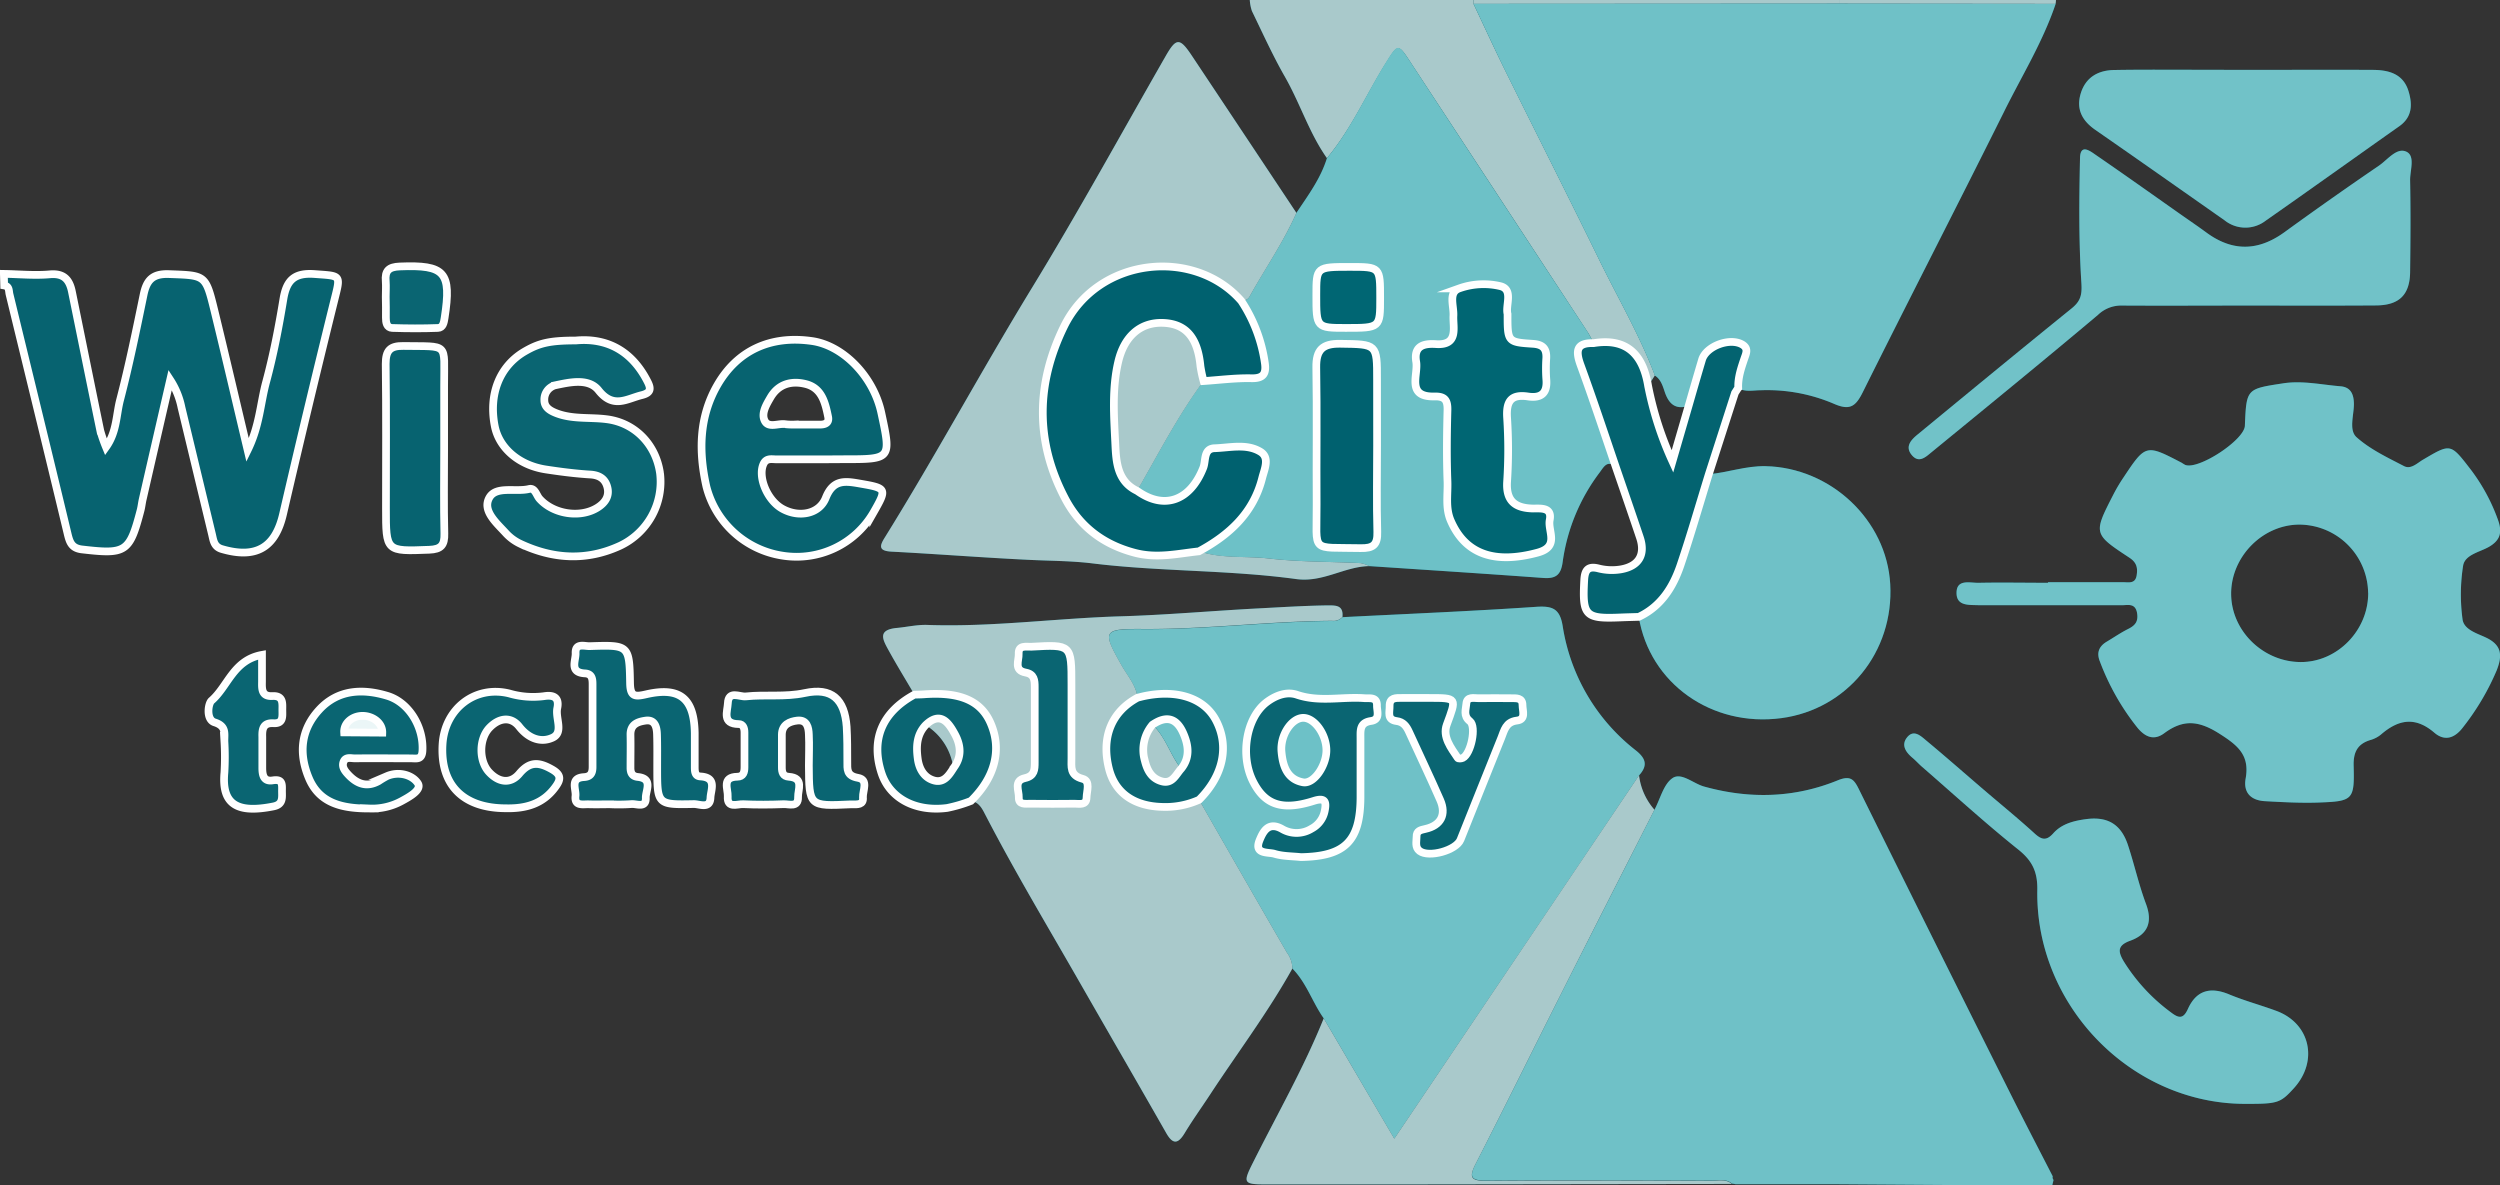 <svg xmlns="http://www.w3.org/2000/svg" viewBox="0 0 648.11 307.22"><rect x="0" y="0" width="648.11" height="307.22" fill="#333333" stroke="none"/><defs><style>.cls-1,.cls-8{fill:#0a6572}.cls-2{fill:#a9c9cb}.cls-3{fill:#6fc1c7}.cls-4{fill:#70c2c8}.cls-5{fill:#6dc1c7}.cls-6{fill:#71c2c8}.cls-7{fill:#076370}.cls-10,.cls-11,.cls-7,.cls-8,.cls-9{stroke:#fff;stroke-miterlimit:10;stroke-width:2px}.cls-9{fill:#036370}.cls-10{fill:#00616f}.cls-11{fill:#006673}.cls-12{fill:#ebf6f7}</style></defs><title>Ресурс 6</title><g id="Слой_2" data-name="Слой 2"><g id="llll_Изображение" data-name="llll Изображение"><path d="M344,41c-4.58-6.48-6.92-14.12-10.84-21C330,14.5,327.36,8.64,324.56,2.88A10.82,10.82,0,0,1,324,0h58c0,.33,0,.65,0,1,2.75,5.8,5.42,11.64,8.27,17.39,8.09,16.35,16.33,32.62,24.34,49,4.87,9.95,10.49,19.54,14.41,29.93l-1.73,2.7c-1.34-8-5.42-12.46-14.12-11-.54-1-1-2.08-1.64-3q-23.08-35.21-46.2-70.38c-2.74-4.18-3-4.14-5.66.11C354.37,24.06,350.46,33.32,344,41Z" class="cls-1"/><path d="M382,1c0-.33,0-.65,0-1h95V.94Z" class="cls-1"/><path d="M477,.94V0h56c0,.35-.07.69-.1,1Z" class="cls-1"/><path d="M532.05,307.22l-25.08,0L476.05,307H449.94a6.91,6.91,0,0,0-.91-.15c-1.59-1.36-3.5-.8-5.28-.8-19.46-.05-38.92-.12-58.39,0-3.87,0-4.64-.75-2.77-4.39,7.62-14.88,15-29.89,22.52-44.82,7.9-15.68,15.89-31.32,23.84-47,1.48-2.79,2.31-6.5,4.61-8.1s5.4,1.38,8.19,2.16c11.78,3.28,23.4,3,34.69-1.61,3.32-1.34,4.22-.22,5.5,2.38q19.47,39.35,39.12,78.59c3.63,7.27,7.39,14.47,11.1,21.7a1,1,0,0,0,.21.93Z" class="cls-1"/><path d="M477,.94l55.9.1C529.54,11,524,19.9,519.41,29.22c-12.06,24.21-24.44,48.26-36.5,72.47-1.82,3.64-3.3,4.82-7.46,3a44,44,0,0,0-18.92-3.52c-2,0-4,.51-5.87-.5-.11-2.7.77-5.2,1.61-7.7.43-1.25,1.07-2.54-.47-3.5-3.19-2-9.48.33-10.53,3.89-1.17,3.94-2.3,7.9-3.45,11.85-3.19,1-5-.18-6.15-3.32-.56-1.61-1-3.48-2.66-4.53-3.92-10.4-9.54-20-14.41-29.94-8-16.38-16.25-32.65-24.34-49C387.41,12.62,384.74,6.78,382,1Z" class="cls-1"/><path d="M348,160c16.72-.86,33.46-1.54,50.17-2.68,4.25-.29,6.22.4,6.95,5a50.64,50.64,0,0,0,19,32.25c2.72,2.18,3,4,.79,6.45-21,31.21-42.05,62.43-63.45,94.2L343.17,264c-2.94-4.15-4.46-9.2-8.12-12.9a7.24,7.24,0,0,0-1.43-4.13c-7.64-13.17-15.19-26.39-22.76-39.6,6.3-6.3,7.9-13.94,4.34-20.65-3-5.64-9.84-8-18.35-6.28-.64.13-1.28.3-1.92.46-.44-3.26-2.63-5.66-4.16-8.37-5.09-9-4.92-9.49,5.57-9.42,16.38.11,32.64-2,49-2.12A3.11,3.11,0,0,0,348,160Zm-10.76,62.24c11.4-.2,15.36-4.08,15.44-15.39,0-5.15,0-10.3,0-15.45,0-2-.24-4,2.68-4.44,2.54-.35,1.57-2.53,1.59-4,0-2.32-1.85-1.82-3.26-1.92-5.81-.43-11.67,1.1-17.5-.89-2.68-.91-5.57.18-7.94,2-5.25,4.08-6.86,13.88-3.36,20.63,3.09,6,7.58,7.45,15.66,4.89,2.84-.9,3.36.08,2.86,2.53a6.61,6.61,0,0,1-3.41,4.66,7.4,7.4,0,0,1-7.62.12c-3.64-2.1-5,.72-5.92,3-1.39,3.58,2.26,2.91,3.89,3.4C332.56,222,335,222,337.26,222.21ZM368.9,181h-5.49c-1.52,0-3.21-.14-3.15,2.11.05,1.51-.79,3.56,1.82,3.88,1.72.21,2.56,1.36,3.21,2.79,2.69,5.9,5.49,11.75,8.09,17.69,1.65,3.78.17,6.6-3.86,7.49-1.26.28-2.3.49-2.27,2,0,1.29-.47,2.76.79,3.72,2.37,1.8,9.47-.15,10.6-2.94,3.55-8.79,7-17.61,10.57-26.39.78-1.94,1.15-4.11,4-4.48,2.46-.32,1.48-2.59,1.48-4.09,0-1.94-1.61-1.77-2.93-1.78-2.83,0-5.66-.06-8.49,0-1.21,0-3-.51-3.14,1.44-.1,1.49-.85,3.14.92,4.52s.28,8.51-1.85,9.52c-.37.18-1.17.24-1.3,0-1.76-2.61-4-5.5-2.85-8.61,2.57-7,2.82-6.93-4.66-6.94Z" class="cls-1"/><path d="M530.92,150.93c6.5,0,13,0,19.49,0,1.39,0,3.15.49,3.5-1.76.3-1.93.05-3.33-1.89-4.6-9.36-6.15-9.33-6.24-4.18-16.29a43,43,0,0,1,2.52-4.29c5.9-8.88,5.91-8.88,15.27-4a8.42,8.42,0,0,0,.85.52c3.38,1.4,15.33-6.42,15.49-10.13.4-9.64.42-9.54,9.89-11,5-.78,9.94.36,14.9.76,2.62.22,3.45,2,3.48,4.57,0,3-1.37,6.81.7,8.65,3.52,3.14,8,5.25,12.28,7.47,1.82.94,3.43-.8,5-1.7,7.1-4.19,7.07-4.2,12.23,2.5a48.57,48.57,0,0,1,7.12,13.1c1.11,3.06.8,5.26-2.38,7.07-2.39,1.35-6.16,2-6.64,4.84a48.09,48.09,0,0,0-.15,13.92c.35,2.68,3.78,3.64,6.06,4.72,4.25,2,4.26,4.79,2.77,8.56a64.54,64.54,0,0,1-8.58,14.54c-2.29,3.12-4.93,3.82-7.57,1.56-5-4.28-9.36-3.39-13.87.52a7.52,7.52,0,0,1-2.65,1.37c-3.33,1-4.49,3.08-4.39,6.68.24,8.84-.17,9.22-9,9.54-4.65.17-9.32-.09-14-.35-3.57-.2-5.66-2.15-5-5.88,1.1-6.14-2.11-8.65-7-11.74-5.4-3.38-9.31-3.53-14.1,0-2.59,1.94-4.87,1.07-6.91-1.37a62.78,62.78,0,0,1-9.79-17.26c-.89-2.21-.25-3.88,1.77-5.09,1.86-1.1,3.65-2.35,5.58-3.31S554.4,161,554,158.8c-.5-2.5-2.4-1.9-3.93-1.9-11.33,0-22.65,0-34,0-1,0-2,0-3,0-2.45-.13-5.77.33-5.85-3.06-.08-3.85,3.48-2.7,5.74-2.75,6-.12,12,0,18,0Zm83,2.74A17.93,17.93,0,0,0,596.12,136c-9.53,0-17.72,8.29-17.71,17.92s8.3,17.67,18,17.71C605.9,171.69,614,163.43,613.94,153.67Z" class="cls-1"/><path d="M344,41c6.42-7.7,10.33-17,15.62-25.36,2.68-4.25,2.92-4.29,5.66-.11q23.08,35.21,46.2,70.38c.63.95,1.1,2,1.64,3-4.52-.13-4.69,2-3.38,5.65,3.2,8.77,6.12,17.65,9.15,26.48-2.2-1.84-3.05-.09-4.19,1.45a49.57,49.57,0,0,0-9.58,23.14c-.45,3.47-1.8,4.44-5.08,4.2-15-1.1-30-2.06-45.05-3.07a8.93,8.93,0,0,0-2.3-.78c-8-.39-16-.29-23.85-1.2-6-.69-12.21.15-18.07-1.9,7.87-4.26,14.12-9.92,16.41-19,.59-2.33,2-5.28-.51-6.81-3.55-2.14-7.82-1-11.77-.89-3,.1-2.31,3.24-3,5.06-3.4,8.61-10.11,11-17.14,6,5.55-9.6,10.61-19.51,17.23-28.48,4.14-.27,8.29-.81,12.42-.72,3.1.07,3.83-1.22,3.47-3.86a39.29,39.29,0,0,0-6.11-16.17,2.38,2.38,0,0,0,2.1-1c4-7.29,8.83-14.15,12.21-21.81C339.09,50.67,342.37,46.3,344,41ZM390.82,81.4c-.58-2.26,1.56-6.29-1.78-7.25a18.81,18.81,0,0,0-10.7.56c-2.94,1-1.39,4.52-1.53,7.1-.15,3,1.43,7.74-4.51,7.35-3.37-.23-5.8.6-5.14,4.57.58,3.49-2.65,9.23,4.76,9,2.7-.07,3.4,1,3.35,3.51-.14,6.16-.22,12.33,0,18.48.13,3.4-.59,6.89.85,10.21,3.8,8.78,11.43,11.3,22.54,8.28,5.74-1.56,2.56-5.56,3.11-8.43.63-3.35-2.2-3-4.34-3-4.57-.09-7-1.86-6.7-7a125.87,125.87,0,0,0,0-16.48c-.29-4.37,1-6.25,5.52-5.55,3.42.53,5-1,4.64-4.51a40.38,40.38,0,0,1,0-5.5c.09-2.48-.95-3.5-3.52-3.66C390.81,88.71,390.82,88.6,390.82,81.4Zm-33.87,34v-17c0-9.38,0-9.21-9.58-9.35-4.53-.06-6.24,1.56-6.17,6.12.2,11.81,0,23.63.09,35.44.08,12.9-1.84,11.12,11.41,11.42,3.23.07,4.42-.84,4.32-4.2C356.81,130.42,357,122.93,357,115.44Zm.85-38.21c0-8,0-8-7.78-8-8.77,0-8.77,0-8.77,7.34,0,8.42.05,8.48,7.64,8.48C357.79,85,357.79,85,357.8,77.23Z" class="cls-1"/><path d="M310.86,207.34c7.57,13.21,15.12,26.43,22.76,39.6a7.24,7.24,0,0,1,1.43,4.13c-6.35,11.4-14.21,21.81-21.35,32.7-2.17,3.31-4.49,6.53-6.54,9.92-1.75,2.91-3.09,3.11-4.85,0-7.45-13.07-15-26.08-22.47-39.13-8.22-14.36-16.74-28.55-24.36-43.25-.81-1.56-1.63-3.37-3.77-3.7,6.24-6.11,8.06-13.27,5.13-20.1-2.51-5.85-7.91-8.21-17.34-7.57-.82.06-1.64.06-2.46.09-2.26-3.86-4.61-7.67-6.76-11.59-1.43-2.62-2.89-5.19,2.29-5.66,2.61-.24,5.21-.87,7.87-.77,16.78.59,33.43-1.75,50.18-2.24,11.55-.34,23.11-1.37,34.69-2,6.28-.32,12.56-.74,18.85-.83,2.14,0,4.16-.08,3.86,3a3.11,3.11,0,0,1-2.68,1c-16.36.09-32.62,2.23-49,2.12-10.49-.07-10.66.42-5.57,9.42,1.53,2.71,3.72,5.11,4.16,8.37-6.81,3.67-9.49,10.32-7.43,18.45,1.59,6.24,6.44,9.65,13.73,9.86A21.45,21.45,0,0,0,310.86,207.34ZM277.76,185v-7.5c0-10.41,0-10.42-10.39-9.84-1.37.07-3.4-.52-3.29,1.85.09,1.72-1.36,4.27,1.82,4.85,2.23.41,2.34,2,2.34,3.75q0,9.75,0,19.5c0,1.92-.05,3.56-2.54,4.11-3,.66-1.52,3.24-1.59,5-.08,2,1.72,1.62,3,1.64q5.75.07,11.5,0c1.23,0,3,.46,3.06-1.54,0-1.69,1.14-4.34-1-4.9-3.39-.88-2.86-3.15-2.88-5.4C277.74,192.66,277.76,188.83,277.76,185Z" class="cls-1"/><path d="M336.09,55.2c-3.38,7.66-8.17,14.52-12.21,21.81a2.38,2.38,0,0,1-2.1,1c-12.1-13.9-37.11-11.56-46,6.67-7.22,14.79-7.42,29.69.19,44.3q5.7,10.93,18.17,14.27c5.79,1.54,11.13.22,16.66-.37,5.86,2,12.05,1.21,18.07,1.9,7.89.91,15.9.81,23.85,1.2a8.93,8.93,0,0,1,2.3.78c-6.5.1-12,4.31-19,3.36-17.52-2.39-35.3-1.91-52.88-4.07-5.4-.66-10.91-.64-16.34-.91-11.91-.57-23.79-1.51-35.68-2.13-3.48-.18-3.05-1.56-1.78-3.61,13.26-21.34,25.17-43.47,38.27-64.91,12.05-19.72,23.14-40,34.65-60.07,2.66-4.62,3.59-4.67,6.65-.09Q322.52,34.77,336.09,55.2Z" class="cls-1"/><path d="M443,122.94c4.93-.44,9.6-2.2,14.71-2.09,16.83.35,31.39,13.91,32.32,30.59,1,17.56-11.18,32.49-28.27,34.74-18.06,2.38-34.13-9.06-36.92-26.26,5.8-2.73,8.91-7.74,10.85-13.48C438.34,138.67,440.61,130.78,443,122.94Z" class="cls-1"/><path d="M343.17,264l18.29,31.19c21.4-31.77,42.42-63,63.45-94.2a16.42,16.42,0,0,0,4,8.93c-7.95,15.65-15.94,31.29-23.84,47-7.53,14.93-14.9,29.94-22.52,44.82-1.87,3.64-1.1,4.41,2.77,4.39,19.47-.12,38.93-.05,58.39,0,1.78,0,3.69-.56,5.28.8q-42.72.06-85.43.12H328.13c-5.87,0-5.95-.39-3.24-5.78C331.11,288.85,338,276.85,343.17,264Z" class="cls-1"/><path d="M582.53,79.21c-10.84,0-21.67.07-32.5,0a8.65,8.65,0,0,0-6.15,2.43c-14.26,12-28.7,23.77-43.12,35.58-1.49,1.22-3.27,3-5.14.76s-.14-4,1.59-5.41C510.45,101.67,523.67,90.78,537,80c2.28-1.84,2.8-3.37,2.59-6.58-.7-10.78-.59-21.63-.36-32.45.08-3.89,2.75-1.72,4.14-.77,7.28,5,14.47,10.11,21.68,15.19,2.32,1.63,4.66,3.22,6.94,4.89,6.79,5,13.45,4.84,20.26-.1q12.12-8.8,24.5-17.25c2.24-1.54,4.61-4.8,7.12-3.59,2.33,1.12.89,4.86.94,7.43.15,7.83.1,15.66,0,23.5,0,6.08-2.74,8.87-8.82,8.91C604.86,79.26,593.69,79.21,582.53,79.21Z" class="cls-1"/><path d="M581.91,286.17c-29.46-.08-54.27-25.5-53.75-55.45.08-4.66-1.27-7.54-4.9-10.45-8.56-6.84-16.67-14.26-24.95-21.45-.88-.76-1.66-1.65-2.55-2.39-1.68-1.42-2.91-3.22-1.45-5.16,1.77-2.34,3.64-.48,5.1.74,5,4.15,9.85,8.43,14.77,12.64,4.42,3.79,8.94,7.46,13.24,11.38,1.85,1.7,3.1,2,4.88,0,2.22-2.5,5.39-3.26,8.53-3.68,5.64-.74,9.08,1.4,10.84,6.75,1.65,5,2.81,10.27,4.67,15.24,1.77,4.74.45,7.89-4.07,9.53-3.41,1.23-3.23,2.83-1.62,5.49a47.52,47.52,0,0,0,12.13,13.07c2.06,1.58,3.22,1.8,4.44-.91,2.19-4.82,5.84-5.75,10.68-3.73,4,1.66,8.17,2.77,12.22,4.27,8.83,3.25,11,13.08,4.47,20.15C591.13,286,590.41,286.19,581.91,286.17Z" class="cls-1"/><path d="M582,18.12c11,0,22-.06,33,0,4.19,0,8.1.95,9.45,5.7,1,3.38.86,6.57-2.44,8.9-11.55,8.14-23,16.35-34.6,24.46a8.62,8.62,0,0,1-10.7-.06c-11.16-7.83-22.31-15.68-33.51-23.45-3.37-2.34-5-5.28-3.81-9.36,1.27-4.26,4.51-6.09,8.69-6.16,7.82-.14,15.65-.05,23.47-.06Z" class="cls-1"/><path d="M449.81,101.91l.75-1.18C450.91,101.5,450.39,101.72,449.81,101.91Z" class="cls-1"/><path d="M294.77,127.29c-5.25-2.5-5.45-7.72-5.67-12.23-.34-7-.88-14.17.76-21.22,1.55-6.64,5.78-10.45,11.95-10.09,5.72.34,8.68,3.93,9.37,11.22a33,33,0,0,0,.82,3.85C305.38,107.78,300.32,117.69,294.77,127.29Z" class="cls-1"/><path d="M1,71c4,.07,8,.47,11.9.12,3.72-.33,5.13,1.43,5.76,4.56,2.45,12,4.87,24,7.35,36a39,39,0,0,0,1.47,4.23c2.82-3.92,2.63-8.35,3.67-12.3,2.34-9,4.2-18.09,6.07-27.18.78-3.78,2.3-5.53,6.6-5.37,9.38.36,9.46.08,11.72,9.29,2.86,11.72,5.59,23.46,8.66,36.36C67.32,110.39,67.5,104.52,69,99c1.89-7,3.28-14.22,4.46-21.41.81-5,2.87-6.94,8.16-6.54,6.94.53,6.72.07,5,7q-6.81,27.5-13.21,55.11c-2,8.8-7,11.78-15.87,9.19-2.09-.6-2.2-2.25-2.58-3.83Q51,122.09,47.05,105.65a20.5,20.5,0,0,0-2.93-7.18Q40.53,114,37,129.42c-.23,1-.32,2-.57,2.93-2.84,10.85-3.8,11.41-15.15,10.09-2.82-.32-3.26-2-3.81-4.31-4.94-20.63-10-41.22-15-61.83-.22-.9,0-2.08-1.39-2.3Z" class="cls-1"/><path d="M213.79,119.08c-4.17,0-8.33,0-12.5,0-1.25,0-2.66-.42-3.4,1.28-1.47,3.4,1.07,9.45,5,11.57,4.2,2.3,9.49,1.41,11.18-2.85,1.89-4.79,4.93-4.4,8.71-3.74,7.17,1.24,7.23,1.29,3.61,7.62A23.07,23.07,0,0,1,203,144.07a24.14,24.14,0,0,1-19.89-18c-2-9-1.91-17.92,2.84-26.2,5.17-9,13.77-13,24.53-11.46,8.16,1.15,16,9.27,18,18.64,2.58,12,2.58,12-9.67,12Zm-7.73-9h6.48c1.3,0,2.47-.38,2.15-2-.74-3.63-1.61-7.47-5.8-8.52-3.58-.9-7-.12-9.1,3.41-1.07,1.84-2.46,4.08-1.6,6,.94,2.15,3.54.71,5.38,1A14.77,14.77,0,0,0,206.06,110.06Z" class="cls-1"/><path d="M149.29,88.27c8.05-.73,14.48,2.67,18.52,10.54,1,1.9,1,3-1.38,3.61-3.88.93-7.4,3.65-11.25-1.22-2.57-3.25-7.45-2.12-11.36-1.29a3.83,3.83,0,0,0-2.7,3.84c0,1.89,1.51,2.75,3.17,3.39,4.14,1.58,8.57,1,12.82,1.52,7.3.84,12.89,6.37,14,14a18.33,18.33,0,0,1-10.37,18.83c-8.69,4-17.41,3.49-26-.59a12,12,0,0,1-3.58-2.66c-2.43-2.67-6.22-5.85-4.3-9.23,1.75-3.1,6.78-1.39,10.3-2.24,1.55-.38,1.88,1.62,2.73,2.56,3.59,4,10.59,5.08,15.07,2.23,2-1.28,3.15-3.05,2.44-5.45-.64-2.17-2.28-3-4.56-3.1-3.8-.24-7.6-.73-11.38-1.31-6.94-1.08-12.09-5.55-13.2-11.25-1.59-8.19,1.19-15.33,7.49-19.17C139.7,88.93,142.42,88.28,149.29,88.27Z" class="cls-1"/><path d="M443,122.94c-2.42,7.84-4.69,15.73-7.31,23.5-1.94,5.74-5.05,10.75-10.85,13.48-1.49.05-3,.08-4.46.14-9.49.42-10.18-.35-9.68-9.66.14-2.64,1-3.7,3.61-3.06a14.19,14.19,0,0,0,5.91.26c4.62-.81,6.42-3.78,4.92-8.25-2.05-6.1-4.15-12.17-6.24-18.26-3-8.83-5.95-17.71-9.15-26.48-1.31-3.62-1.14-5.78,3.38-5.65,8.7-1.42,12.78,3.05,14.12,11a87.09,87.09,0,0,0,6.32,19.66l4.22-14.5c1.15-4,2.28-7.91,3.45-11.85,1.05-3.56,7.34-5.88,10.53-3.89,1.54,1,.9,2.25.47,3.5-.84,2.5-1.72,5-1.61,7.7l-.1.11-.75,1.18Z" class="cls-1"/><path d="M115.14,116.39c0,7.31-.12,14.62.06,21.93.08,3-.83,4.08-3.91,4.2-11.24.43-11.23.53-11.23-10.79,0-12.47.09-24.93-.07-37.39,0-3.47,1.11-4.71,4.59-4.65,12,.2,10.52-1.06,10.56,10.24C115.16,105.42,115.14,110.9,115.14,116.39Z" class="cls-1"/><path d="M100,76.91c0-1.32.1-2.65,0-4-.25-2.73.78-3.72,3.64-3.83,11.72-.46,13.46,1.44,11.63,13.3-.19,1.22-.4,2.59-1.74,2.64-4,.15-7.91.13-11.86,0-1.42-.06-1.64-1.42-1.63-2.65C100.05,80.55,100.05,78.73,100,76.91Z" class="cls-1"/><path d="M310.81,142.93c-5.53.59-10.87,1.91-16.66.37Q281.65,140,276,129c-7.61-14.61-7.41-29.51-.19-44.3,8.88-18.23,33.89-20.57,46-6.67a39.29,39.29,0,0,1,6.11,16.17c.36,2.64-.37,3.93-3.47,3.86-4.13-.09-8.28.45-12.42.73a33,33,0,0,1-.82-3.85c-.69-7.29-3.65-10.88-9.37-11.22-6.17-.36-10.4,3.45-11.95,10.09-1.64,7-1.1,14.17-.76,21.22.22,4.51.42,9.73,5.67,12.23,7,5,13.74,2.63,17.14-6,.72-1.82,0-5,3-5.06,3.95-.14,8.22-1.25,11.77.89,2.55,1.53,1.1,4.48.51,6.81C324.93,133,318.68,138.67,310.81,142.93Z" class="cls-1"/><path d="M390.82,81.4c0,7.2,0,7.31,6.53,7.73,2.57.16,3.61,1.18,3.52,3.66a40.38,40.38,0,0,0,0,5.5c.33,3.52-1.22,5-4.64,4.51-4.5-.7-5.81,1.18-5.52,5.55a125.87,125.87,0,0,1,0,16.48c-.34,5.12,2.13,6.89,6.7,7,2.14,0,5-.34,4.34,3-.55,2.87,2.63,6.87-3.11,8.43-11.11,3-18.74.5-22.54-8.28-1.44-3.32-.72-6.81-.85-10.21-.24-6.15-.16-12.32,0-18.48.05-2.51-.65-3.58-3.35-3.51-7.41.19-4.18-5.55-4.76-9-.66-4,1.77-4.8,5.14-4.57,5.94.39,4.36-4.35,4.51-7.35.14-2.58-1.41-6.08,1.53-7.1a18.81,18.81,0,0,1,10.7-.56C392.38,75.11,390.24,79.14,390.82,81.4Z" class="cls-1"/><path d="M357,115.44c0,7.49-.15,15,.06,22.46.1,3.36-1.09,4.27-4.32,4.2-13.25-.3-11.33,1.48-11.41-11.42-.08-11.81.11-23.63-.09-35.44-.07-4.56,1.64-6.18,6.17-6.12,9.58.14,9.59,0,9.58,9.35Q357,107,357,115.44Z" class="cls-1"/><path d="M357.8,77.23c0,7.78,0,7.78-8.91,7.78-7.59,0-7.65-.06-7.64-8.48,0-7.34,0-7.34,8.77-7.34C357.8,69.2,357.8,69.2,357.8,77.23Z" class="cls-1"/><path d="M94.14,191.74c-1.81-.67-4.76,1-4.92-1.87-.14-2.45,2.14-4.25,4.66-4.29,2.73-.05,5.3,1.82,5.23,4.36C99,193.38,95.65,190.66,94.14,191.74Z" class="cls-1"/><path d="M247.15,199.15A15.32,15.32,0,0,0,240,188c3.88-3.78,6-.65,7.6,2.29S249.39,196.29,247.15,199.15Z" class="cls-1"/><path d="M343.83,194.27c.11,4.12-3.19,9.07-6,8.54-4.16-.78-5.24-4.3-5.57-7.9-.4-4.32,2.62-8.79,5.64-8.81C340.73,186.09,343.73,190.19,343.83,194.27Z" class="cls-1"/><path d="M306.22,199.29c-1.38,1.53-2.3,4-5,3.28s-3.83-2.87-4.45-5.43a10.12,10.12,0,0,1,2-9.26C302.24,191.05,303.34,195.75,306.22,199.29Z" class="cls-1"/><path d="M306.22,199.29c-2.88-3.54-4-8.24-7.42-11.41,3.73-2.54,6.41-1.72,8.16,2.6C308.18,193.5,308.44,196.52,306.22,199.29Z" class="cls-1"/><path d="M181.55,201.29c-1.54-.09-1.43-1.57-1.44-2.74,0-2.82,0-5.65,0-8.48-.14-9-3.81-12.1-12.62-10.07-2.94.68-4.09.61-4.15-2.92-.17-9.87-.33-9.9-10.42-9.57-1.43.05-3.82-.91-3.7,1.84.08,1.9-1.7,5,2.4,5.22,1.83.09,2,1.38,2,2.81,0,7.15,0,14.31,0,21.46,0,1.58-.49,2.52-2.21,2.62-3.76.22-2,3.13-2.22,4.92-.29,2.72,1.94,2.07,3.47,2.13,1.83.06,3.66,0,5.49,0a47.65,47.65,0,0,0,5.48-.05c1.39-.16,3.89,1.16,3.79-1.62-.07-1.86,2-5-2.1-5.42-1.48-.17-1.88-1.1-1.87-2.42,0-2.82.06-5.65,0-8.48s2-3.42,3.88-3.7c2.46-.37,2.95,1.67,3,3.61.09,2.82.05,5.65.05,8.48,0,9.68,0,9.74,9.51,9.54,1.51,0,4.18,1.33,4.3-1.63C184.24,204.83,186,201.53,181.55,201.29Z" class="cls-1"/><path d="M222.43,201.65c-3-.52-2.77-2.22-2.77-4.25,0-3,0-6-.17-9-.53-7.17-3.86-10.24-10.84-8.74-5.17,1.1-10.24.34-15.3.88-1.62.18-4.52-1.65-4.66,1.8-.09,2.07-1.58,5.34,2.8,5.37,1.19,0,1.51,1.1,1.51,2.19,0,3,0,6,0,9,0,1.3-.3,2.44-1.82,2.46-4.18.07-2.4,3.21-2.52,5.12-.2,3.2,2.47,1.93,4,2,3.49.17,7,.14,10.49,0,1.45-.05,3.83.91,3.74-1.82-.06-1.94,1.64-5-2.4-5.29-1.53-.1-1.81-1.18-1.8-2.47,0-2.83,0-5.66,0-8.49.05-2.6,2.05-3.38,4-3.61,2.51-.28,2.95,1.79,3,3.66.14,2.66,0,5.33,0,8,.07,10.57.07,10.57,10.74,10.07h.5c1.31,0,3,.18,2.78-1.83C223.65,204.94,225.21,202.14,222.43,201.65Z" class="cls-1"/><path d="M100.34,180.37C94,178.48,87.61,178.72,82.75,184s-5.31,11.45-2.67,17.73c2.71,6.46,8.5,7.9,15.7,7.87a16,16,0,0,0,8.34-1.93c2-1.09,5.31-2.9,4.21-4.6-1.39-2.15-4.89-3.2-8-1.87a23.26,23.26,0,0,0-2.14,1.28c-3.18,1.78-5.75.69-8-1.76-.79-.86-1.58-1.88-1.17-3.12.5-1.5,1.94-1,3-1,4.83-.06,9.66,0,14.5,0,1.4,0,2.89.47,3-2C109.85,188.5,106.05,182.05,100.34,180.37Zm-11.12,9.5c-.14-2.45,2.14-4.25,4.66-4.29,2.73-.05,5.3,1.82,5.23,4.36Z" class="cls-1"/><path d="M143.08,199.45c-3.33-1.89-5.71-2.15-8.44,1.11-2.32,2.77-5.34,2.28-7.81-.34-2.72-2.87-2.7-8.58,0-11.49,2.46-2.61,5.59-3.14,7.79-.33,2.47,3.14,5.67,4.2,8.62,2.85s.69-5.05,1.23-7.65c.59-2.83-1-3.51-3.43-3.12a22,22,0,0,1-9-.7c-8.93-2.2-16.75,4-17.31,13.15-.65,10.57,5.32,16.6,16.42,16.61,5.06.12,9.56-1.08,12.75-5.41C145.31,202.24,145.7,200.93,143.08,199.45Z" class="cls-1"/><path d="M239.5,180c-.82.06-1.64.06-2.46.09-8.39,4.57-11.36,11.68-8.5,20.37,2.13,6.46,8.74,10.07,17,9a37.45,37.45,0,0,0,6.17-1.82c6.24-6.11,8.06-13.27,5.13-20.1C254.33,181.67,248.93,179.31,239.5,180Zm7.65,19.2c-1.17,1.83-2.46,3.84-5,3.14s-3.86-2.93-4.22-5.56c-.43-3.16-.35-6.24,2-8.77,3.88-3.78,6-.65,7.6,2.29S249.39,196.29,247.15,199.15Z" class="cls-1"/><path d="M353.72,181c-5.81-.43-11.67,1.1-17.5-.89-2.68-.91-5.57.18-7.94,2-5.25,4.08-6.86,13.88-3.36,20.63,3.09,6,7.58,7.45,15.66,4.89,2.84-.9,3.36.08,2.86,2.53a6.61,6.61,0,0,1-3.41,4.66,7.4,7.4,0,0,1-7.62.12c-3.64-2.1-5,.72-5.92,3-1.39,3.58,2.26,2.91,3.89,3.4,2.18.67,4.58.61,6.88.86,11.4-.2,15.36-4.08,15.44-15.39,0-5.15,0-10.3,0-15.45,0-2-.24-4,2.68-4.44,2.54-.35,1.57-2.53,1.59-4C357,180.6,355.13,181.1,353.72,181Zm-15.93,21.81c-4.16-.78-5.24-4.3-5.57-7.9-.4-4.32,2.62-8.79,5.64-8.81,2.87,0,5.87,4.09,6,8.17S340.64,203.34,337.79,202.81Z" class="cls-1"/><path d="M394.7,182.79c0-1.94-1.61-1.77-2.93-1.78-2.83,0-5.66-.06-8.49,0-1.21,0-3-.51-3.14,1.44-.1,1.49-.85,3.14.92,4.52s.28,8.51-1.85,9.52c-.37.18-1.17.24-1.3,0-1.76-2.61-4-5.5-2.85-8.61,2.57-7,2.82-6.93-4.66-6.94h-7c-1.52,0-3.21-.14-3.15,2.11.05,1.51-.79,3.56,1.82,3.88,1.72.21,2.56,1.36,3.21,2.79,2.69,5.9,5.49,11.75,8.09,17.69,1.65,3.78.17,6.6-3.86,7.49-1.26.28-2.3.49-2.27,2,0,1.29-.47,2.76.79,3.72,2.37,1.8,9.47-.15,10.6-2.94,3.55-8.79,7-17.61,10.57-26.39.78-1.94,1.15-4.11,4-4.48C395.68,186.56,394.7,184.29,394.7,182.79Z" class="cls-1"/><path d="M296.85,180.41c-.64.13-1.28.3-1.92.46-6.81,3.67-9.49,10.32-7.43,18.45,1.59,6.24,6.44,9.65,13.73,9.86a21.45,21.45,0,0,0,9.63-1.84c6.3-6.3,7.9-13.94,4.34-20.65C312.2,181.05,305.36,178.7,296.85,180.41Zm9.37,18.88c-1.38,1.53-2.3,4-5,3.28s-3.83-2.87-4.45-5.43a10.12,10.12,0,0,1,2-9.26c3.73-2.54,6.41-1.72,8.16,2.6C308.18,193.5,308.44,196.52,306.22,199.29Z" class="cls-1"/><path d="M280.65,201.9c-3.39-.88-2.86-3.15-2.88-5.4,0-3.84,0-7.67,0-11.5v-7.5c0-10.41,0-10.42-10.39-9.84-1.37.07-3.4-.52-3.29,1.85.09,1.72-1.36,4.27,1.82,4.85,2.23.41,2.34,2,2.34,3.75q0,9.75,0,19.5c0,1.92-.05,3.56-2.54,4.11-3,.66-1.52,3.24-1.59,5-.08,2,1.72,1.62,3,1.64q5.75.07,11.5,0c1.23,0,3,.46,3.06-1.54C281.69,205.11,282.79,202.46,280.65,201.9Z" class="cls-1"/><path d="M70.6,180.45c-2.73.14-2.72-1.74-2.68-3.68,0-2.29,0-4.57,0-7-7.43,1.34-8.79,8.12-13.08,11.86-.89.77-1.48,4.91.78,5.63,3.18,1,2.5,3,2.56,5a68.18,68.18,0,0,1,0,8c-.77,8.34,3.33,10.67,12.7,8.8,2.68-.53,2.19-2.46,2.23-4.22s0-2.91-2.42-2.53S68,200.81,68,199c0-2.65,0-5.31,0-8-.07-2.09.29-3.66,2.88-3.51s2.33-1.72,2.32-3.38S73.55,180.29,70.6,180.45Z" class="cls-1"/><path d="M181.55,201.29c-1.54-.09-1.43-1.57-1.44-2.74,0-2.82,0-5.65,0-8.48-.14-9-3.81-12.1-12.62-10.07-2.94.68-4.09.61-4.15-2.92-.17-9.87-.33-9.9-10.42-9.57-1.43.05-3.82-.91-3.7,1.84.08,1.9-1.7,5,2.4,5.22,1.83.09,2,1.38,2,2.81,0,7.15,0,14.31,0,21.46,0,1.58-.49,2.52-2.21,2.62-3.76.22-2,3.13-2.22,4.92-.29,2.72,1.94,2.07,3.47,2.13,1.83.06,3.66,0,5.49,0a47.65,47.65,0,0,0,5.48-.05c1.39-.16,3.89,1.16,3.79-1.62-.07-1.86,2-5-2.1-5.42-1.48-.17-1.88-1.1-1.87-2.42,0-2.82.06-5.65,0-8.48s2-3.42,3.88-3.7c2.46-.37,2.95,1.67,3,3.61.09,2.82.05,5.65.05,8.48,0,9.68,0,9.74,9.51,9.54,1.51,0,4.18,1.33,4.3-1.63C184.24,204.83,186,201.53,181.55,201.29Z" class="cls-1"/><path d="M222.43,201.65c-3-.52-2.77-2.22-2.77-4.25,0-3,0-6-.17-9-.53-7.17-3.86-10.24-10.84-8.74-5.17,1.1-10.24.34-15.3.88-1.62.18-4.52-1.65-4.66,1.8-.09,2.07-1.58,5.34,2.8,5.37,1.19,0,1.51,1.1,1.51,2.19,0,3,0,6,0,9,0,1.3-.3,2.44-1.82,2.46-4.18.07-2.4,3.21-2.52,5.12-.2,3.2,2.47,1.93,4,2,3.49.17,7,.14,10.49,0,1.45-.05,3.83.91,3.74-1.82-.06-1.94,1.64-5-2.4-5.29-1.53-.1-1.81-1.18-1.8-2.47,0-2.83,0-5.66,0-8.49.05-2.6,2.05-3.38,4-3.61,2.51-.28,2.95,1.79,3,3.66.14,2.66,0,5.33,0,8,.07,10.57.07,10.57,10.74,10.07h.5c1.31,0,3,.18,2.78-1.83C223.65,204.94,225.21,202.14,222.43,201.65Z" class="cls-1"/><path d="M100.34,180.37C94,178.48,87.61,178.72,82.75,184s-5.31,11.45-2.67,17.73c2.71,6.46,8.5,7.9,15.7,7.87a16,16,0,0,0,8.34-1.93c2-1.09,5.31-2.9,4.21-4.6-1.39-2.15-4.89-3.2-8-1.87a23.26,23.26,0,0,0-2.14,1.28c-3.18,1.78-5.75.69-8-1.76-.79-.86-1.58-1.88-1.17-3.12.5-1.5,1.94-1,3-1,4.83-.06,9.66,0,14.5,0,1.4,0,2.89.47,3-2C109.85,188.5,106.05,182.05,100.34,180.37Zm-11.12,9.5c-.14-2.45,2.14-4.25,4.66-4.29,2.73-.05,5.3,1.82,5.23,4.36Z" class="cls-1"/><path d="M143.08,199.45c-3.33-1.89-5.71-2.15-8.44,1.11-2.32,2.77-5.34,2.28-7.81-.34-2.72-2.87-2.7-8.58,0-11.49,2.46-2.61,5.59-3.14,7.79-.33,2.47,3.14,5.67,4.2,8.62,2.85s.69-5.05,1.23-7.65c.59-2.83-1-3.51-3.43-3.12a22,22,0,0,1-9-.7c-8.93-2.2-16.75,4-17.31,13.15-.65,10.57,5.32,16.6,16.42,16.61,5.06.12,9.56-1.08,12.75-5.41C145.31,202.24,145.7,200.93,143.08,199.45Z" class="cls-1"/><path d="M239.5,180c-.82.06-1.64.06-2.46.09-8.39,4.57-11.36,11.68-8.5,20.37,2.13,6.46,8.74,10.07,17,9a37.45,37.45,0,0,0,6.17-1.82c6.24-6.11,8.06-13.27,5.13-20.1C254.33,181.67,248.93,179.31,239.5,180Zm7.65,19.2c-1.17,1.83-2.46,3.84-5,3.14s-3.86-2.93-4.22-5.56c-.43-3.16-.35-6.24,2-8.77,3.88-3.78,6-.65,7.6,2.29S249.39,196.29,247.15,199.15Z" class="cls-1"/><path d="M353.72,181c-5.81-.43-11.67,1.1-17.5-.89-2.68-.91-5.57.18-7.94,2-5.25,4.08-6.86,13.88-3.36,20.63,3.09,6,7.58,7.45,15.66,4.89,2.84-.9,3.36.08,2.86,2.53a6.61,6.61,0,0,1-3.41,4.66,7.4,7.4,0,0,1-7.62.12c-3.64-2.1-5,.72-5.92,3-1.39,3.58,2.26,2.91,3.89,3.4,2.18.67,4.58.61,6.88.86,11.4-.2,15.36-4.08,15.44-15.39,0-5.15,0-10.3,0-15.45,0-2-.24-4,2.68-4.44,2.54-.35,1.57-2.53,1.59-4C357,180.6,355.13,181.1,353.72,181Zm-15.93,21.81c-4.16-.78-5.24-4.3-5.57-7.9-.4-4.32,2.62-8.79,5.64-8.81,2.87,0,5.87,4.09,6,8.17S340.64,203.34,337.79,202.81Z" class="cls-1"/><path d="M394.7,182.79c0-1.94-1.61-1.77-2.93-1.78-2.83,0-5.66-.06-8.49,0-1.21,0-3-.51-3.14,1.44-.1,1.49-.85,3.14.92,4.52s.28,8.51-1.85,9.52c-.37.18-1.17.24-1.3,0-1.76-2.61-4-5.5-2.85-8.61,2.57-7,2.82-6.93-4.66-6.94h-7c-1.52,0-3.21-.14-3.15,2.11.05,1.51-.79,3.56,1.82,3.88,1.72.21,2.56,1.36,3.21,2.79,2.69,5.9,5.49,11.75,8.09,17.69,1.65,3.78.17,6.6-3.86,7.49-1.26.28-2.3.49-2.27,2,0,1.29-.47,2.76.79,3.72,2.37,1.8,9.47-.15,10.6-2.94,3.55-8.79,7-17.61,10.57-26.39.78-1.94,1.15-4.11,4-4.48C395.68,186.56,394.7,184.29,394.7,182.79Z" class="cls-1"/><path d="M296.85,180.41c-.64.13-1.28.3-1.92.46-6.81,3.67-9.49,10.32-7.43,18.45,1.59,6.24,6.44,9.65,13.73,9.86a21.45,21.45,0,0,0,9.63-1.84c6.3-6.3,7.9-13.94,4.34-20.65C312.2,181.05,305.36,178.7,296.85,180.41Zm9.37,18.88c-1.38,1.53-2.3,4-5,3.28s-3.83-2.87-4.45-5.43a10.12,10.12,0,0,1,2-9.26c3.73-2.54,6.41-1.72,8.16,2.6C308.18,193.5,308.44,196.52,306.22,199.29Z" class="cls-1"/><path d="M280.65,201.9c-3.39-.88-2.86-3.15-2.88-5.4,0-3.84,0-7.67,0-11.5v-7.5c0-10.41,0-10.42-10.39-9.84-1.37.07-3.4-.52-3.29,1.85.09,1.72-1.36,4.27,1.82,4.85,2.23.41,2.34,2,2.34,3.75q0,9.75,0,19.5c0,1.92-.05,3.56-2.54,4.11-3,.66-1.52,3.24-1.59,5-.08,2,1.72,1.62,3,1.64q5.75.07,11.5,0c1.23,0,3,.46,3.06-1.54C281.69,205.11,282.79,202.46,280.65,201.9Z" class="cls-1"/><path d="M70.6,180.45c-2.73.14-2.72-1.74-2.68-3.68,0-2.29,0-4.57,0-7-7.43,1.34-8.79,8.12-13.08,11.86-.89.77-1.48,4.91.78,5.63,3.18,1,2.5,3,2.56,5a68.18,68.18,0,0,1,0,8c-.77,8.34,3.33,10.67,12.7,8.8,2.68-.53,2.19-2.46,2.23-4.22s0-2.91-2.42-2.53S68,200.81,68,199c0-2.65,0-5.31,0-8-.07-2.09.29-3.66,2.88-3.51s2.33-1.72,2.32-3.38S73.55,180.29,70.6,180.45Z" class="cls-1"/><path d="M181.55,201.29c-1.54-.09-1.43-1.57-1.44-2.74,0-2.82,0-5.65,0-8.48-.14-9-3.81-12.1-12.62-10.07-2.94.68-4.09.61-4.15-2.92-.17-9.87-.33-9.9-10.42-9.57-1.43.05-3.82-.91-3.7,1.84.08,1.9-1.7,5,2.4,5.22,1.83.09,2,1.38,2,2.81,0,7.15,0,14.31,0,21.46,0,1.58-.49,2.52-2.21,2.62-3.76.22-2,3.13-2.22,4.92-.29,2.72,1.94,2.07,3.47,2.13,1.83.06,3.66,0,5.49,0a47.65,47.65,0,0,0,5.48-.05c1.39-.16,3.89,1.16,3.79-1.62-.07-1.86,2-5-2.1-5.42-1.48-.17-1.88-1.1-1.87-2.42,0-2.82.06-5.65,0-8.48s2-3.42,3.88-3.7c2.46-.37,2.95,1.67,3,3.61.09,2.82.05,5.65.05,8.48,0,9.68,0,9.74,9.51,9.54,1.51,0,4.18,1.33,4.3-1.63C184.24,204.83,186,201.53,181.55,201.29Z" class="cls-1"/><path d="M222.43,201.65c-3-.52-2.77-2.22-2.77-4.25,0-3,0-6-.17-9-.53-7.17-3.86-10.24-10.84-8.74-5.17,1.1-10.24.34-15.3.88-1.62.18-4.52-1.65-4.66,1.8-.09,2.07-1.58,5.34,2.8,5.37,1.19,0,1.51,1.1,1.51,2.19,0,3,0,6,0,9,0,1.3-.3,2.44-1.82,2.46-4.18.07-2.4,3.21-2.52,5.12-.2,3.2,2.47,1.93,4,2,3.49.17,7,.14,10.49,0,1.45-.05,3.83.91,3.74-1.82-.06-1.94,1.64-5-2.4-5.29-1.53-.1-1.81-1.18-1.8-2.47,0-2.83,0-5.66,0-8.49.05-2.6,2.05-3.38,4-3.61,2.51-.28,2.95,1.79,3,3.66.14,2.66,0,5.33,0,8,.07,10.57.07,10.57,10.74,10.07h.5c1.31,0,3,.18,2.78-1.83C223.65,204.94,225.21,202.14,222.43,201.65Z" class="cls-1"/><path d="M100.34,180.37C94,178.48,87.61,178.72,82.75,184s-5.31,11.45-2.67,17.73c2.71,6.46,8.5,7.9,15.7,7.87a16,16,0,0,0,8.34-1.93c2-1.09,5.31-2.9,4.21-4.6-1.39-2.15-4.89-3.2-8-1.87a23.26,23.26,0,0,0-2.14,1.28c-3.18,1.78-5.75.69-8-1.76-.79-.86-1.58-1.88-1.17-3.12.5-1.5,1.94-1,3-1,4.83-.06,9.66,0,14.5,0,1.4,0,2.89.47,3-2C109.85,188.5,106.05,182.05,100.34,180.37Zm-11.12,9.5c-.14-2.45,2.14-4.25,4.66-4.29,2.73-.05,5.3,1.82,5.23,4.36Z" class="cls-1"/><path d="M143.08,199.45c-3.33-1.89-5.71-2.15-8.44,1.11-2.32,2.77-5.34,2.28-7.81-.34-2.72-2.87-2.7-8.58,0-11.49,2.46-2.61,5.59-3.14,7.79-.33,2.47,3.14,5.67,4.2,8.62,2.85s.69-5.05,1.23-7.65c.59-2.83-1-3.51-3.43-3.12a22,22,0,0,1-9-.7c-8.93-2.2-16.75,4-17.31,13.15-.65,10.57,5.32,16.6,16.42,16.61,5.06.12,9.56-1.08,12.75-5.41C145.31,202.24,145.7,200.93,143.08,199.45Z" class="cls-1"/><path d="M239.5,180c-.82.06-1.64.06-2.46.09-8.39,4.57-11.36,11.68-8.5,20.37,2.13,6.46,8.74,10.07,17,9a37.45,37.45,0,0,0,6.17-1.82c6.24-6.11,8.06-13.27,5.13-20.1C254.33,181.67,248.93,179.31,239.5,180Zm7.65,19.2c-1.17,1.83-2.46,3.84-5,3.14s-3.86-2.93-4.22-5.56c-.43-3.16-.35-6.24,2-8.77,3.88-3.78,6-.65,7.6,2.29S249.39,196.29,247.15,199.15Z" class="cls-1"/><path d="M353.72,181c-5.81-.43-11.67,1.1-17.5-.89-2.68-.91-5.57.18-7.94,2-5.25,4.08-6.86,13.88-3.36,20.63,3.09,6,7.58,7.45,15.66,4.89,2.84-.9,3.36.08,2.86,2.53a6.61,6.61,0,0,1-3.41,4.66,7.4,7.4,0,0,1-7.62.12c-3.64-2.1-5,.72-5.92,3-1.39,3.58,2.26,2.91,3.89,3.4,2.18.67,4.58.61,6.88.86,11.4-.2,15.36-4.08,15.44-15.39,0-5.15,0-10.3,0-15.45,0-2-.24-4,2.68-4.44,2.54-.35,1.57-2.53,1.59-4C357,180.6,355.13,181.1,353.72,181Zm-15.93,21.81c-4.16-.78-5.24-4.3-5.57-7.9-.4-4.32,2.62-8.79,5.64-8.81,2.87,0,5.87,4.09,6,8.17S340.64,203.34,337.79,202.81Z" class="cls-1"/><path d="M394.7,182.79c0-1.94-1.61-1.77-2.93-1.78-2.83,0-5.66-.06-8.49,0-1.21,0-3-.51-3.14,1.44-.1,1.49-.85,3.14.92,4.52s.28,8.51-1.85,9.52c-.37.18-1.17.24-1.3,0-1.76-2.61-4-5.5-2.85-8.61,2.57-7,2.82-6.93-4.66-6.94h-7c-1.52,0-3.21-.14-3.15,2.11.05,1.51-.79,3.56,1.82,3.88,1.72.21,2.56,1.36,3.21,2.79,2.69,5.9,5.49,11.75,8.09,17.69,1.65,3.78.17,6.6-3.86,7.49-1.26.28-2.3.49-2.27,2,0,1.29-.47,2.76.79,3.72,2.37,1.8,9.47-.15,10.6-2.94,3.55-8.79,7-17.61,10.57-26.39.78-1.94,1.15-4.11,4-4.48C395.68,186.56,394.7,184.29,394.7,182.79Z" class="cls-1"/><path d="M296.85,180.41c-.64.13-1.28.3-1.92.46-6.81,3.67-9.49,10.32-7.43,18.45,1.59,6.24,6.44,9.65,13.73,9.86a21.45,21.45,0,0,0,9.63-1.84c6.3-6.3,7.9-13.94,4.34-20.65C312.2,181.05,305.36,178.7,296.85,180.41Zm9.37,18.88c-1.38,1.53-2.3,4-5,3.28s-3.83-2.87-4.45-5.43a10.12,10.12,0,0,1,2-9.26c3.73-2.54,6.41-1.72,8.16,2.6C308.18,193.5,308.44,196.52,306.22,199.29Z" class="cls-1"/><path d="M280.65,201.9c-3.39-.88-2.86-3.15-2.88-5.4,0-3.84,0-7.67,0-11.5v-7.5c0-10.41,0-10.42-10.39-9.84-1.37.07-3.4-.52-3.29,1.85.09,1.72-1.36,4.27,1.82,4.85,2.23.41,2.34,2,2.34,3.75q0,9.75,0,19.5c0,1.92-.05,3.56-2.54,4.11-3,.66-1.52,3.24-1.59,5-.08,2,1.72,1.62,3,1.64q5.75.07,11.5,0c1.23,0,3,.46,3.06-1.54C281.69,205.11,282.79,202.46,280.65,201.9Z" class="cls-1"/><path d="M70.6,180.45c-2.73.14-2.72-1.74-2.68-3.68,0-2.29,0-4.57,0-7-7.43,1.34-8.79,8.12-13.08,11.86-.89.77-1.48,4.91.78,5.63,3.18,1,2.5,3,2.56,5a68.18,68.18,0,0,1,0,8c-.77,8.34,3.33,10.67,12.7,8.8,2.68-.53,2.19-2.46,2.23-4.22s0-2.91-2.42-2.53S68,200.81,68,199c0-2.65,0-5.31,0-8-.07-2.09.29-3.66,2.88-3.51s2.33-1.72,2.32-3.38S73.55,180.29,70.6,180.45Z" class="cls-1"/><path d="M344,41c-4.58-6.48-6.92-14.12-10.84-21C330,14.5,327.36,8.64,324.56,2.88A10.82,10.82,0,0,1,324,0h58c0,.33,0,.65,0,1,2.75,5.8,5.42,11.64,8.27,17.39,8.09,16.35,16.33,32.62,24.34,49,4.87,9.95,10.49,19.54,14.41,29.93l-1.73,2.7c-1.34-8-5.42-12.46-14.12-11-.54-1-1-2.08-1.64-3q-23.08-35.21-46.2-70.38c-2.74-4.18-3-4.14-5.66.11C354.37,24.06,350.46,33.32,344,41Z" class="cls-2"/><path d="M382,1c0-.33,0-.65,0-1h95V.94Z" class="cls-2"/><path d="M477,.94V0h56c0,.35-.07.69-.1,1Z" class="cls-2"/><path d="M532.05,307.22l-25.08,0L476.05,307H449.94a6.91,6.91,0,0,0-.91-.15c-1.59-1.36-3.5-.8-5.28-.8-19.46-.05-38.92-.12-58.39,0-3.87,0-4.64-.75-2.77-4.39,7.62-14.88,15-29.89,22.52-44.82,7.9-15.68,15.89-31.32,23.84-47,1.48-2.79,2.31-6.5,4.61-8.1s5.4,1.38,8.19,2.16c11.78,3.28,23.4,3,34.69-1.61,3.32-1.34,4.22-.22,5.5,2.38q19.47,39.35,39.12,78.59c3.63,7.27,7.39,14.47,11.1,21.7a1,1,0,0,0,.21.93Z" class="cls-3"/><path d="M477,.94l55.9.1C529.54,11,524,19.9,519.41,29.22c-12.06,24.21-24.44,48.26-36.5,72.47-1.82,3.64-3.3,4.82-7.46,3a44,44,0,0,0-18.92-3.52c-2,0-4,.51-5.87-.5-.11-2.7.77-5.2,1.61-7.7.43-1.25,1.07-2.54-.47-3.5-3.19-2-9.48.33-10.53,3.89-1.17,3.94-2.3,7.9-3.45,11.85-3.19,1-5-.18-6.15-3.32-.56-1.61-1-3.48-2.66-4.53-3.92-10.4-9.54-20-14.41-29.94-8-16.38-16.25-32.65-24.34-49C387.41,12.62,384.74,6.78,382,1Z" class="cls-3"/><path d="M348,160c16.72-.86,33.46-1.54,50.17-2.68,4.25-.29,6.22.4,6.95,5a50.64,50.64,0,0,0,19,32.25c2.72,2.18,3,4,.79,6.45-21,31.21-42.05,62.43-63.45,94.2L343.17,264c-2.94-4.15-4.46-9.2-8.12-12.9a7.24,7.24,0,0,0-1.43-4.13c-7.64-13.17-15.19-26.39-22.76-39.6,6.3-6.3,7.9-13.94,4.34-20.65-3-5.64-9.84-8-18.35-6.28-.64.13-1.28.3-1.92.46-.44-3.26-2.63-5.66-4.16-8.37-5.09-9-4.92-9.49,5.57-9.42,16.38.11,32.64-2,49-2.12A3.11,3.11,0,0,0,348,160Zm-10.76,62.24c11.4-.2,15.36-4.08,15.44-15.39,0-5.15,0-10.3,0-15.45,0-2-.24-4,2.68-4.44,2.54-.35,1.57-2.53,1.59-4,0-2.32-1.85-1.82-3.26-1.92-5.81-.43-11.67,1.1-17.5-.89-2.68-.91-5.57.18-7.94,2-5.25,4.08-6.86,13.88-3.36,20.63,3.09,6,7.58,7.45,15.66,4.89,2.84-.9,3.36.08,2.86,2.53a6.61,6.61,0,0,1-3.41,4.66,7.4,7.4,0,0,1-7.62.12c-3.64-2.1-5,.72-5.92,3-1.39,3.58,2.26,2.91,3.89,3.4C332.56,222,335,222,337.26,222.21ZM368.9,181h-5.49c-1.52,0-3.21-.14-3.15,2.11.05,1.51-.79,3.56,1.82,3.88,1.72.21,2.56,1.36,3.21,2.79,2.69,5.9,5.49,11.75,8.09,17.69,1.65,3.78.17,6.6-3.86,7.49-1.26.28-2.3.49-2.27,2,0,1.29-.47,2.76.79,3.72,2.37,1.8,9.47-.15,10.6-2.94,3.55-8.79,7-17.61,10.57-26.39.78-1.94,1.15-4.11,4-4.48,2.46-.32,1.48-2.59,1.48-4.09,0-1.94-1.61-1.77-2.93-1.78-2.83,0-5.66-.06-8.49,0-1.21,0-3-.51-3.14,1.44-.1,1.49-.85,3.14.92,4.52s.28,8.51-1.85,9.52c-.37.18-1.17.24-1.3,0-1.76-2.61-4-5.5-2.85-8.61,2.57-7,2.82-6.93-4.66-6.94Z" class="cls-3"/><path d="M530.92,150.93c6.5,0,13,0,19.49,0,1.39,0,3.15.49,3.5-1.76.3-1.93.05-3.33-1.89-4.6-9.36-6.15-9.33-6.24-4.18-16.29a43,43,0,0,1,2.52-4.29c5.9-8.88,5.91-8.88,15.27-4a8.42,8.42,0,0,0,.85.52c3.38,1.4,15.33-6.42,15.49-10.13.4-9.64.42-9.54,9.89-11,5-.78,9.94.36,14.9.76,2.62.22,3.45,2,3.48,4.57,0,3-1.37,6.81.7,8.65,3.52,3.14,8,5.25,12.28,7.47,1.82.94,3.43-.8,5-1.7,7.1-4.19,7.07-4.2,12.23,2.5a48.57,48.57,0,0,1,7.12,13.1c1.11,3.06.8,5.26-2.38,7.07-2.39,1.35-6.16,2-6.64,4.84a48.09,48.09,0,0,0-.15,13.92c.35,2.68,3.78,3.64,6.06,4.72,4.25,2,4.26,4.79,2.77,8.56a64.54,64.54,0,0,1-8.58,14.54c-2.29,3.12-4.93,3.82-7.57,1.56-5-4.28-9.36-3.39-13.87.52a7.52,7.52,0,0,1-2.65,1.37c-3.33,1-4.49,3.08-4.39,6.68.24,8.84-.17,9.22-9,9.54-4.65.17-9.32-.09-14-.35-3.57-.2-5.66-2.15-5-5.88,1.1-6.14-2.11-8.65-7-11.74-5.4-3.38-9.31-3.53-14.1,0-2.59,1.94-4.87,1.07-6.91-1.37a62.78,62.78,0,0,1-9.79-17.26c-.89-2.21-.25-3.88,1.77-5.09,1.86-1.1,3.65-2.35,5.58-3.31S554.4,161,554,158.8c-.5-2.5-2.4-1.9-3.93-1.9-11.33,0-22.65,0-34,0-1,0-2,0-3,0-2.45-.13-5.77.33-5.85-3.06-.08-3.85,3.48-2.7,5.74-2.75,6-.12,12,0,18,0Zm83,2.74A17.93,17.93,0,0,0,596.12,136c-9.53,0-17.72,8.29-17.71,17.92s8.3,17.67,18,17.71C605.9,171.69,614,163.43,613.94,153.67Z" class="cls-4"/><path d="M344,41c6.42-7.7,10.33-17,15.62-25.36,2.68-4.25,2.92-4.29,5.66-.11q23.08,35.21,46.2,70.38c.63.95,1.1,2,1.64,3-4.52-.13-4.69,2-3.38,5.65,3.2,8.77,6.12,17.65,9.15,26.48-2.2-1.84-3.05-.09-4.19,1.45a49.57,49.57,0,0,0-9.58,23.14c-.45,3.47-1.8,4.44-5.08,4.2-15-1.1-30-2.06-45.05-3.07a8.93,8.93,0,0,0-2.3-.78c-8-.39-16-.29-23.85-1.2-6-.69-12.21.15-18.07-1.9,7.87-4.26,14.12-9.92,16.41-19,.59-2.33,2-5.28-.51-6.81-3.55-2.14-7.82-1-11.77-.89-3,.1-2.31,3.24-3,5.06-3.4,8.61-10.11,11-17.14,6,5.55-9.6,10.61-19.51,17.23-28.48,4.14-.27,8.29-.81,12.42-.72,3.1.07,3.83-1.22,3.47-3.86a39.29,39.29,0,0,0-6.11-16.17,2.38,2.38,0,0,0,2.1-1c4-7.29,8.83-14.15,12.21-21.81C339.09,50.67,342.37,46.3,344,41ZM390.82,81.4c-.58-2.26,1.56-6.29-1.78-7.25a18.81,18.81,0,0,0-10.7.56c-2.94,1-1.39,4.52-1.53,7.1-.15,3,1.43,7.74-4.51,7.35-3.37-.23-5.8.6-5.14,4.57.58,3.49-2.65,9.23,4.76,9,2.7-.07,3.4,1,3.35,3.51-.14,6.16-.22,12.33,0,18.48.13,3.4-.59,6.89.85,10.21,3.8,8.78,11.43,11.3,22.54,8.28,5.74-1.56,2.56-5.56,3.11-8.43.63-3.35-2.2-3-4.34-3-4.57-.09-7-1.86-6.7-7a125.87,125.87,0,0,0,0-16.48c-.29-4.37,1-6.25,5.52-5.55,3.42.53,5-1,4.64-4.51a40.38,40.38,0,0,1,0-5.5c.09-2.48-.95-3.5-3.52-3.66C390.81,88.71,390.82,88.6,390.82,81.4Zm-33.87,34v-17c0-9.38,0-9.21-9.58-9.35-4.53-.06-6.24,1.56-6.17,6.12.2,11.81,0,23.63.09,35.44.08,12.9-1.84,11.12,11.41,11.42,3.23.07,4.42-.84,4.32-4.2C356.81,130.42,357,122.93,357,115.44Zm.85-38.21c0-8,0-8-7.78-8-8.77,0-8.77,0-8.77,7.34,0,8.42.05,8.48,7.64,8.48C357.79,85,357.79,85,357.8,77.23Z" class="cls-5"/><path d="M310.86,207.34c7.57,13.21,15.12,26.43,22.76,39.6a7.24,7.24,0,0,1,1.43,4.13c-6.35,11.4-14.21,21.81-21.35,32.7-2.17,3.31-4.49,6.53-6.54,9.92-1.75,2.91-3.09,3.11-4.85,0-7.45-13.07-15-26.08-22.47-39.13-8.22-14.36-16.74-28.55-24.36-43.25-.81-1.56-1.63-3.37-3.77-3.7,6.24-6.11,8.06-13.27,5.13-20.1-2.51-5.85-7.91-8.21-17.34-7.57-.82.06-1.64.06-2.46.09-2.26-3.86-4.61-7.67-6.76-11.59-1.43-2.62-2.89-5.19,2.29-5.66,2.61-.24,5.21-.87,7.87-.77,16.78.59,33.43-1.75,50.18-2.24,11.55-.34,23.11-1.37,34.69-2,6.28-.32,12.56-.74,18.85-.83,2.14,0,4.16-.08,3.86,3a3.11,3.11,0,0,1-2.68,1c-16.36.09-32.62,2.23-49,2.12-10.49-.07-10.66.42-5.57,9.42,1.53,2.71,3.72,5.11,4.16,8.37-6.81,3.67-9.49,10.32-7.43,18.45,1.59,6.24,6.44,9.65,13.73,9.86A21.45,21.45,0,0,0,310.86,207.34ZM277.76,185v-7.5c0-10.41,0-10.42-10.39-9.84-1.37.07-3.4-.52-3.29,1.85.09,1.72-1.36,4.27,1.82,4.85,2.23.41,2.34,2,2.34,3.75q0,9.75,0,19.5c0,1.92-.05,3.56-2.54,4.11-3,.66-1.52,3.24-1.59,5-.08,2,1.72,1.62,3,1.64q5.75.07,11.5,0c1.23,0,3,.46,3.06-1.54,0-1.69,1.14-4.34-1-4.9-3.39-.88-2.86-3.15-2.88-5.4C277.74,192.66,277.76,188.83,277.76,185Z" class="cls-2"/><path d="M336.09,55.2c-3.38,7.66-8.17,14.52-12.21,21.81a2.38,2.38,0,0,1-2.1,1c-12.1-13.9-37.11-11.56-46,6.67-7.22,14.79-7.42,29.69.19,44.3q5.7,10.93,18.17,14.27c5.79,1.54,11.13.22,16.66-.37,5.86,2,12.05,1.21,18.07,1.9,7.89.91,15.9.81,23.85,1.2a8.93,8.93,0,0,1,2.3.78c-6.5.1-12,4.31-19,3.36-17.52-2.39-35.3-1.91-52.88-4.07-5.4-.66-10.91-.64-16.34-.91-11.91-.57-23.79-1.51-35.68-2.13-3.48-.18-3.05-1.56-1.78-3.61,13.26-21.34,25.17-43.47,38.27-64.91,12.05-19.72,23.14-40,34.65-60.07,2.66-4.62,3.59-4.67,6.65-.09Q322.52,34.77,336.09,55.2Z" class="cls-2"/><path d="M443,122.94c4.93-.44,9.6-2.2,14.71-2.09,16.83.35,31.39,13.91,32.32,30.59,1,17.56-11.18,32.49-28.27,34.74-18.06,2.38-34.13-9.06-36.92-26.26,5.8-2.73,8.91-7.74,10.85-13.48C438.34,138.67,440.61,130.78,443,122.94Z" class="cls-3"/><path d="M343.17,264l18.29,31.19c21.4-31.77,42.42-63,63.45-94.2a16.42,16.42,0,0,0,4,8.93c-7.95,15.65-15.94,31.29-23.84,47-7.53,14.93-14.9,29.94-22.52,44.82-1.87,3.64-1.1,4.41,2.77,4.39,19.47-.12,38.93-.05,58.39,0,1.78,0,3.69-.56,5.28.8q-42.72.06-85.43.12H328.13c-5.87,0-5.95-.39-3.24-5.78C331.11,288.85,338,276.85,343.17,264Z" class="cls-2"/><path d="M582.53,79.21c-10.84,0-21.67.07-32.5,0a8.65,8.65,0,0,0-6.15,2.43c-14.26,12-28.7,23.77-43.12,35.58-1.49,1.22-3.27,3-5.14.76s-.14-4,1.59-5.41C510.45,101.67,523.67,90.78,537,80c2.28-1.84,2.8-3.37,2.59-6.58-.7-10.78-.59-21.63-.36-32.45.08-3.89,2.75-1.72,4.14-.77,7.28,5,14.47,10.11,21.68,15.19,2.32,1.63,4.66,3.22,6.94,4.89,6.79,5,13.45,4.84,20.26-.1q12.12-8.8,24.5-17.25c2.24-1.54,4.61-4.8,7.12-3.59,2.33,1.12.89,4.86.94,7.43.15,7.83.1,15.66,0,23.5,0,6.08-2.74,8.87-8.82,8.91C604.86,79.26,593.69,79.21,582.53,79.21Z" class="cls-6"/><path d="M581.91,286.17c-29.46-.08-54.27-25.5-53.75-55.45.08-4.66-1.27-7.54-4.9-10.45-8.56-6.84-16.67-14.26-24.95-21.45-.88-.76-1.66-1.65-2.55-2.39-1.68-1.42-2.91-3.22-1.45-5.16,1.77-2.34,3.64-.48,5.1.74,5,4.15,9.85,8.43,14.77,12.64,4.42,3.79,8.94,7.46,13.24,11.38,1.85,1.7,3.1,2,4.88,0,2.22-2.5,5.39-3.26,8.53-3.68,5.64-.74,9.08,1.4,10.84,6.75,1.65,5,2.81,10.27,4.67,15.24,1.77,4.74.45,7.89-4.07,9.53-3.41,1.23-3.23,2.83-1.62,5.49a47.52,47.52,0,0,0,12.13,13.07c2.06,1.58,3.22,1.8,4.44-.91,2.19-4.82,5.84-5.75,10.68-3.73,4,1.66,8.17,2.77,12.22,4.27,8.83,3.25,11,13.08,4.47,20.15C591.13,286,590.41,286.19,581.91,286.17Z" class="cls-6"/><path d="M582,18.12c11,0,22-.06,33,0,4.19,0,8.1.95,9.45,5.7,1,3.38.86,6.57-2.44,8.9-11.55,8.14-23,16.35-34.6,24.46a8.62,8.62,0,0,1-10.7-.06c-11.16-7.83-22.31-15.68-33.51-23.45-3.37-2.34-5-5.28-3.81-9.36,1.27-4.26,4.51-6.09,8.69-6.16,7.82-.14,15.65-.05,23.47-.06Z" class="cls-6"/><path d="M449.81,101.91l.75-1.18C450.91,101.5,450.39,101.72,449.81,101.91Z" class="cls-3"/><path d="M294.77,127.29c-5.25-2.5-5.45-7.72-5.67-12.23-.34-7-.88-14.17.76-21.22,1.55-6.64,5.78-10.45,11.95-10.09,5.72.34,8.68,3.93,9.37,11.22a33,33,0,0,0,.82,3.85C305.38,107.78,300.32,117.69,294.77,127.29Z" class="cls-2"/><path d="M1,71c4,.07,8,.47,11.9.12,3.72-.33,5.13,1.43,5.76,4.56,2.45,12,4.87,24,7.35,36a39,39,0,0,0,1.47,4.23c2.82-3.92,2.63-8.35,3.67-12.3,2.34-9,4.2-18.09,6.07-27.18.78-3.78,2.3-5.53,6.6-5.37,9.38.36,9.46.08,11.72,9.29,2.86,11.72,5.59,23.46,8.66,36.36C67.32,110.39,67.5,104.52,69,99c1.89-7,3.28-14.22,4.46-21.41.81-5,2.87-6.94,8.16-6.54,6.94.53,6.72.07,5,7q-6.81,27.5-13.21,55.11c-2,8.8-7,11.78-15.87,9.19-2.09-.6-2.2-2.25-2.58-3.83Q51,122.09,47.05,105.65a20.5,20.5,0,0,0-2.93-7.18Q40.53,114,37,129.42c-.23,1-.32,2-.57,2.93-2.84,10.85-3.8,11.41-15.15,10.09-2.82-.32-3.26-2-3.81-4.31-4.94-20.63-10-41.22-15-61.83-.22-.9,0-2.08-1.39-2.3Z" class="cls-7"/><path d="M213.79,119.08c-4.17,0-8.33,0-12.5,0-1.25,0-2.66-.42-3.4,1.28-1.47,3.4,1.07,9.45,5,11.57,4.2,2.3,9.49,1.41,11.18-2.85,1.89-4.79,4.93-4.4,8.71-3.74,7.17,1.24,7.23,1.29,3.61,7.62A23.07,23.07,0,0,1,203,144.07a24.14,24.14,0,0,1-19.89-18c-2-9-1.91-17.92,2.84-26.2,5.17-9,13.77-13,24.53-11.46,8.16,1.15,16,9.27,18,18.64,2.58,12,2.58,12-9.67,12Zm-7.73-9h6.48c1.3,0,2.47-.38,2.15-2-.74-3.63-1.61-7.47-5.8-8.52-3.58-.9-7-.12-9.1,3.41-1.07,1.84-2.46,4.08-1.6,6,.94,2.15,3.54.71,5.38,1A14.77,14.77,0,0,0,206.06,110.06Z" class="cls-7"/><path d="M149.29,88.27c8.05-.73,14.48,2.67,18.52,10.54,1,1.9,1,3-1.38,3.61-3.88.93-7.4,3.65-11.25-1.22-2.57-3.25-7.45-2.12-11.36-1.29a3.83,3.83,0,0,0-2.7,3.84c0,1.89,1.51,2.75,3.17,3.39,4.14,1.58,8.57,1,12.82,1.52,7.3.84,12.89,6.37,14,14a18.33,18.33,0,0,1-10.37,18.83c-8.69,4-17.41,3.49-26-.59a12,12,0,0,1-3.58-2.66c-2.43-2.67-6.22-5.85-4.3-9.23,1.75-3.1,6.78-1.39,10.3-2.24,1.55-.38,1.88,1.62,2.73,2.56,3.59,4,10.59,5.08,15.07,2.23,2-1.28,3.15-3.05,2.44-5.45-.64-2.17-2.28-3-4.56-3.1-3.8-.24-7.6-.73-11.38-1.31-6.94-1.08-12.09-5.55-13.2-11.25-1.59-8.19,1.19-15.33,7.49-19.17C139.7,88.93,142.42,88.28,149.29,88.27Z" class="cls-8"/><path d="M443,122.94c-2.42,7.84-4.69,15.73-7.31,23.5-1.94,5.74-5.05,10.75-10.85,13.48-1.49.05-3,.08-4.46.14-9.49.42-10.18-.35-9.68-9.66.14-2.64,1-3.7,3.61-3.06a14.19,14.19,0,0,0,5.91.26c4.62-.81,6.42-3.78,4.92-8.25-2.05-6.1-4.15-12.17-6.24-18.26-3-8.83-5.95-17.71-9.15-26.48-1.31-3.62-1.14-5.78,3.38-5.65,8.7-1.42,12.78,3.05,14.12,11a87.09,87.09,0,0,0,6.32,19.66l4.22-14.5c1.15-4,2.28-7.91,3.45-11.85,1.05-3.56,7.34-5.88,10.53-3.89,1.54,1,.9,2.25.47,3.5-.84,2.5-1.72,5-1.61,7.7l-.1.11-.75,1.18Z" class="cls-9"/><path d="M115.14,116.39c0,7.31-.12,14.62.06,21.93.08,3-.83,4.08-3.91,4.2-11.24.43-11.23.53-11.23-10.79,0-12.47.09-24.93-.07-37.39,0-3.47,1.11-4.71,4.59-4.65,12,.2,10.52-1.06,10.56,10.24C115.16,105.42,115.14,110.9,115.14,116.39Z" class="cls-7"/><path d="M100,76.91c0-1.32.1-2.65,0-4-.25-2.73.78-3.72,3.64-3.83,11.72-.46,13.46,1.44,11.63,13.3-.19,1.22-.4,2.59-1.74,2.64-4,.15-7.91.13-11.86,0-1.42-.06-1.64-1.42-1.63-2.65C100.05,80.55,100.05,78.73,100,76.91Z" class="cls-8"/><path d="M310.81,142.93c-5.53.59-10.87,1.91-16.66.37Q281.65,140,276,129c-7.61-14.61-7.41-29.51-.19-44.3,8.88-18.23,33.89-20.57,46-6.67a39.29,39.29,0,0,1,6.11,16.17c.36,2.64-.37,3.93-3.47,3.86-4.13-.09-8.28.45-12.42.73a33,33,0,0,1-.82-3.85c-.69-7.29-3.65-10.88-9.37-11.22-6.17-.36-10.4,3.45-11.95,10.09-1.64,7-1.1,14.17-.76,21.22.22,4.51.42,9.73,5.67,12.23,7,5,13.74,2.63,17.14-6,.72-1.82,0-5,3-5.06,3.95-.14,8.22-1.25,11.77.89,2.55,1.53,1.1,4.48.51,6.81C324.93,133,318.68,138.67,310.81,142.93Z" class="cls-10"/><path d="M390.82,81.4c0,7.2,0,7.31,6.53,7.73,2.57.16,3.61,1.18,3.52,3.66a40.38,40.38,0,0,0,0,5.5c.33,3.52-1.22,5-4.64,4.51-4.5-.7-5.81,1.18-5.52,5.55a125.87,125.87,0,0,1,0,16.48c-.34,5.12,2.13,6.89,6.7,7,2.14,0,5-.34,4.34,3-.55,2.87,2.63,6.87-3.11,8.43-11.11,3-18.74.5-22.54-8.28-1.44-3.32-.72-6.81-.85-10.21-.24-6.15-.16-12.32,0-18.48.05-2.51-.65-3.58-3.35-3.51-7.41.19-4.18-5.55-4.76-9-.66-4,1.77-4.8,5.14-4.57,5.94.39,4.36-4.35,4.51-7.35.14-2.58-1.41-6.08,1.53-7.1a18.81,18.81,0,0,1,10.7-.56C392.38,75.11,390.24,79.14,390.82,81.4Z" class="cls-11"/><path d="M357,115.44c0,7.49-.15,15,.06,22.46.1,3.36-1.09,4.27-4.32,4.2-13.25-.3-11.33,1.48-11.41-11.42-.08-11.81.11-23.63-.09-35.44-.07-4.56,1.64-6.18,6.17-6.12,9.58.14,9.59,0,9.58,9.35Q357,107,357,115.44Z" class="cls-10"/><path d="M357.8,77.23c0,7.78,0,7.78-8.91,7.78-7.59,0-7.65-.06-7.64-8.48,0-7.34,0-7.34,8.77-7.34C357.8,69.2,357.8,69.2,357.8,77.23Z" class="cls-11"/><path d="M94.14,191.74c-1.81-.67-4.76,1-4.92-1.87-.14-2.45,2.14-4.25,4.66-4.29,2.73-.05,5.3,1.82,5.23,4.36C99,193.38,95.65,190.66,94.14,191.74Z" class="cls-12"/><path d="M247.15,199.15A15.32,15.32,0,0,0,240,188c3.88-3.78,6-.65,7.6,2.29S249.39,196.29,247.15,199.15Z" class="cls-2"/><path d="M343.83,194.27c.11,4.12-3.19,9.07-6,8.54-4.16-.78-5.24-4.3-5.57-7.9-.4-4.32,2.62-8.79,5.64-8.81C340.73,186.09,343.73,190.19,343.83,194.27Z" class="cls-5"/><path d="M306.22,199.29c-1.38,1.53-2.3,4-5,3.28s-3.83-2.87-4.45-5.43a10.12,10.12,0,0,1,2-9.26C302.24,191.05,303.34,195.75,306.22,199.29Z" class="cls-2"/><path d="M306.22,199.29c-2.88-3.54-4-8.24-7.42-11.41,3.73-2.54,6.41-1.72,8.16,2.6C308.18,193.5,308.44,196.52,306.22,199.29Z" class="cls-5"/><path d="M181.55,201.29c-1.54-.09-1.43-1.57-1.44-2.74,0-2.82,0-5.65,0-8.48-.14-9-3.81-12.1-12.62-10.07-2.94.68-4.09.61-4.15-2.92-.17-9.87-.33-9.9-10.42-9.57-1.43.05-3.82-.91-3.7,1.84.08,1.9-1.7,5,2.4,5.22,1.83.09,2,1.38,2,2.81,0,7.15,0,14.31,0,21.46,0,1.58-.49,2.52-2.21,2.62-3.76.22-2,3.13-2.22,4.92-.29,2.72,1.94,2.07,3.47,2.13,1.83.06,3.66,0,5.49,0a47.65,47.65,0,0,0,5.48-.05c1.39-.16,3.89,1.16,3.79-1.62-.07-1.86,2-5-2.1-5.42-1.48-.17-1.88-1.1-1.87-2.42,0-2.82.06-5.65,0-8.48s2-3.42,3.88-3.7c2.46-.37,2.95,1.67,3,3.61.09,2.82.05,5.65.05,8.48,0,9.68,0,9.74,9.51,9.54,1.51,0,4.18,1.33,4.3-1.63C184.24,204.83,186,201.53,181.55,201.29Z" class="cls-8"/><path d="M222.43,201.65c-3-.52-2.77-2.22-2.77-4.25,0-3,0-6-.17-9-.53-7.17-3.86-10.24-10.84-8.74-5.17,1.1-10.24.34-15.3.88-1.62.18-4.52-1.65-4.66,1.8-.09,2.07-1.58,5.34,2.8,5.37,1.19,0,1.51,1.1,1.51,2.19,0,3,0,6,0,9,0,1.3-.3,2.44-1.82,2.46-4.18.07-2.4,3.21-2.52,5.12-.2,3.2,2.47,1.93,4,2,3.49.17,7,.14,10.49,0,1.45-.05,3.83.91,3.74-1.82-.06-1.94,1.64-5-2.4-5.29-1.53-.1-1.81-1.18-1.8-2.47,0-2.83,0-5.66,0-8.49.05-2.6,2.05-3.38,4-3.61,2.51-.28,2.95,1.79,3,3.66.14,2.66,0,5.33,0,8,.07,10.57.07,10.57,10.74,10.07h.5c1.31,0,3,.18,2.78-1.83C223.65,204.94,225.21,202.14,222.43,201.65Z" class="cls-8"/><path d="M100.34,180.37C94,178.48,87.61,178.72,82.75,184s-5.31,11.45-2.67,17.73c2.71,6.46,8.5,7.9,15.7,7.87a16,16,0,0,0,8.34-1.93c2-1.09,5.31-2.9,4.21-4.6-1.39-2.15-4.89-3.2-8-1.87a23.26,23.26,0,0,0-2.14,1.28c-3.18,1.78-5.75.69-8-1.76-.79-.86-1.58-1.88-1.17-3.12.5-1.5,1.94-1,3-1,4.83-.06,9.66,0,14.5,0,1.4,0,2.89.47,3-2C109.85,188.5,106.05,182.05,100.34,180.37Zm-11.12,9.5c-.14-2.45,2.14-4.25,4.66-4.29,2.73-.05,5.3,1.82,5.23,4.36Z" class="cls-8"/><path d="M143.08,199.45c-3.33-1.89-5.71-2.15-8.44,1.11-2.32,2.77-5.34,2.28-7.81-.34-2.72-2.87-2.7-8.58,0-11.49,2.46-2.61,5.59-3.14,7.79-.33,2.47,3.14,5.67,4.2,8.62,2.85s.69-5.05,1.23-7.65c.59-2.83-1-3.51-3.43-3.12a22,22,0,0,1-9-.7c-8.93-2.2-16.75,4-17.31,13.15-.65,10.57,5.32,16.6,16.42,16.61,5.06.12,9.56-1.08,12.75-5.41C145.31,202.24,145.7,200.93,143.08,199.45Z" class="cls-8"/><path d="M239.5,180c-.82.06-1.64.06-2.46.09-8.39,4.57-11.36,11.68-8.5,20.37,2.13,6.46,8.74,10.07,17,9a37.45,37.45,0,0,0,6.17-1.82c6.24-6.11,8.06-13.27,5.13-20.1C254.33,181.67,248.93,179.31,239.5,180Zm7.65,19.2c-1.17,1.83-2.46,3.84-5,3.14s-3.86-2.93-4.22-5.56c-.43-3.16-.35-6.24,2-8.77,3.88-3.78,6-.65,7.6,2.29S249.39,196.29,247.15,199.15Z" class="cls-8"/><path d="M353.72,181c-5.81-.43-11.67,1.1-17.5-.89-2.68-.91-5.57.18-7.94,2-5.25,4.08-6.86,13.88-3.36,20.63,3.09,6,7.58,7.45,15.66,4.89,2.84-.9,3.36.08,2.86,2.53a6.61,6.61,0,0,1-3.41,4.66,7.4,7.4,0,0,1-7.62.12c-3.64-2.1-5,.72-5.92,3-1.39,3.58,2.26,2.91,3.89,3.4,2.18.67,4.58.61,6.88.86,11.4-.2,15.36-4.08,15.44-15.39,0-5.15,0-10.3,0-15.45,0-2-.24-4,2.68-4.44,2.54-.35,1.57-2.53,1.59-4C357,180.6,355.13,181.1,353.72,181Zm-15.93,21.81c-4.16-.78-5.24-4.3-5.57-7.9-.4-4.32,2.62-8.79,5.64-8.81,2.87,0,5.87,4.09,6,8.17S340.64,203.34,337.79,202.81Z" class="cls-8"/><path d="M394.7,182.79c0-1.94-1.61-1.77-2.93-1.78-2.83,0-5.66-.06-8.49,0-1.21,0-3-.51-3.14,1.44-.1,1.49-.85,3.14.92,4.52s.28,8.51-1.85,9.52c-.37.18-1.17.24-1.3,0-1.76-2.61-4-5.5-2.85-8.61,2.57-7,2.82-6.93-4.66-6.94h-7c-1.52,0-3.21-.14-3.15,2.11.05,1.51-.79,3.56,1.82,3.88,1.72.21,2.56,1.36,3.21,2.79,2.69,5.9,5.49,11.75,8.09,17.69,1.65,3.78.17,6.6-3.86,7.49-1.26.28-2.3.49-2.27,2,0,1.29-.47,2.76.79,3.72,2.37,1.8,9.47-.15,10.6-2.94,3.55-8.79,7-17.61,10.57-26.39.78-1.94,1.15-4.11,4-4.48C395.68,186.56,394.7,184.29,394.7,182.79Z" class="cls-8"/><path d="M296.85,180.41c-.64.13-1.28.3-1.92.46-6.81,3.67-9.49,10.32-7.43,18.45,1.59,6.24,6.44,9.65,13.73,9.86a21.45,21.45,0,0,0,9.63-1.84c6.3-6.3,7.9-13.94,4.34-20.65C312.2,181.05,305.36,178.7,296.85,180.41Zm9.37,18.88c-1.38,1.53-2.3,4-5,3.28s-3.83-2.87-4.45-5.43a10.12,10.12,0,0,1,2-9.26c3.73-2.54,6.41-1.72,8.16,2.6C308.18,193.5,308.44,196.52,306.22,199.29Z" class="cls-8"/><path d="M280.65,201.9c-3.39-.88-2.86-3.15-2.88-5.4,0-3.84,0-7.67,0-11.5v-7.5c0-10.41,0-10.42-10.39-9.84-1.37.07-3.4-.52-3.29,1.85.09,1.72-1.36,4.27,1.82,4.85,2.23.41,2.34,2,2.34,3.75q0,9.75,0,19.5c0,1.92-.05,3.56-2.54,4.11-3,.66-1.52,3.24-1.59,5-.08,2,1.72,1.62,3,1.64q5.75.07,11.5,0c1.23,0,3,.46,3.06-1.54C281.69,205.11,282.79,202.46,280.65,201.9Z" class="cls-8"/><path d="M70.6,180.45c-2.73.14-2.72-1.74-2.68-3.68,0-2.29,0-4.57,0-7-7.43,1.34-8.79,8.12-13.08,11.86-.89.77-1.48,4.91.78,5.63,3.18,1,2.5,3,2.56,5a68.18,68.18,0,0,1,0,8c-.77,8.34,3.33,10.67,12.7,8.8,2.68-.53,2.19-2.46,2.23-4.22s0-2.91-2.42-2.53S68,200.81,68,199c0-2.65,0-5.31,0-8-.07-2.09.29-3.66,2.88-3.51s2.33-1.72,2.32-3.38S73.55,180.29,70.6,180.45Z" class="cls-8"/></g></g></svg>